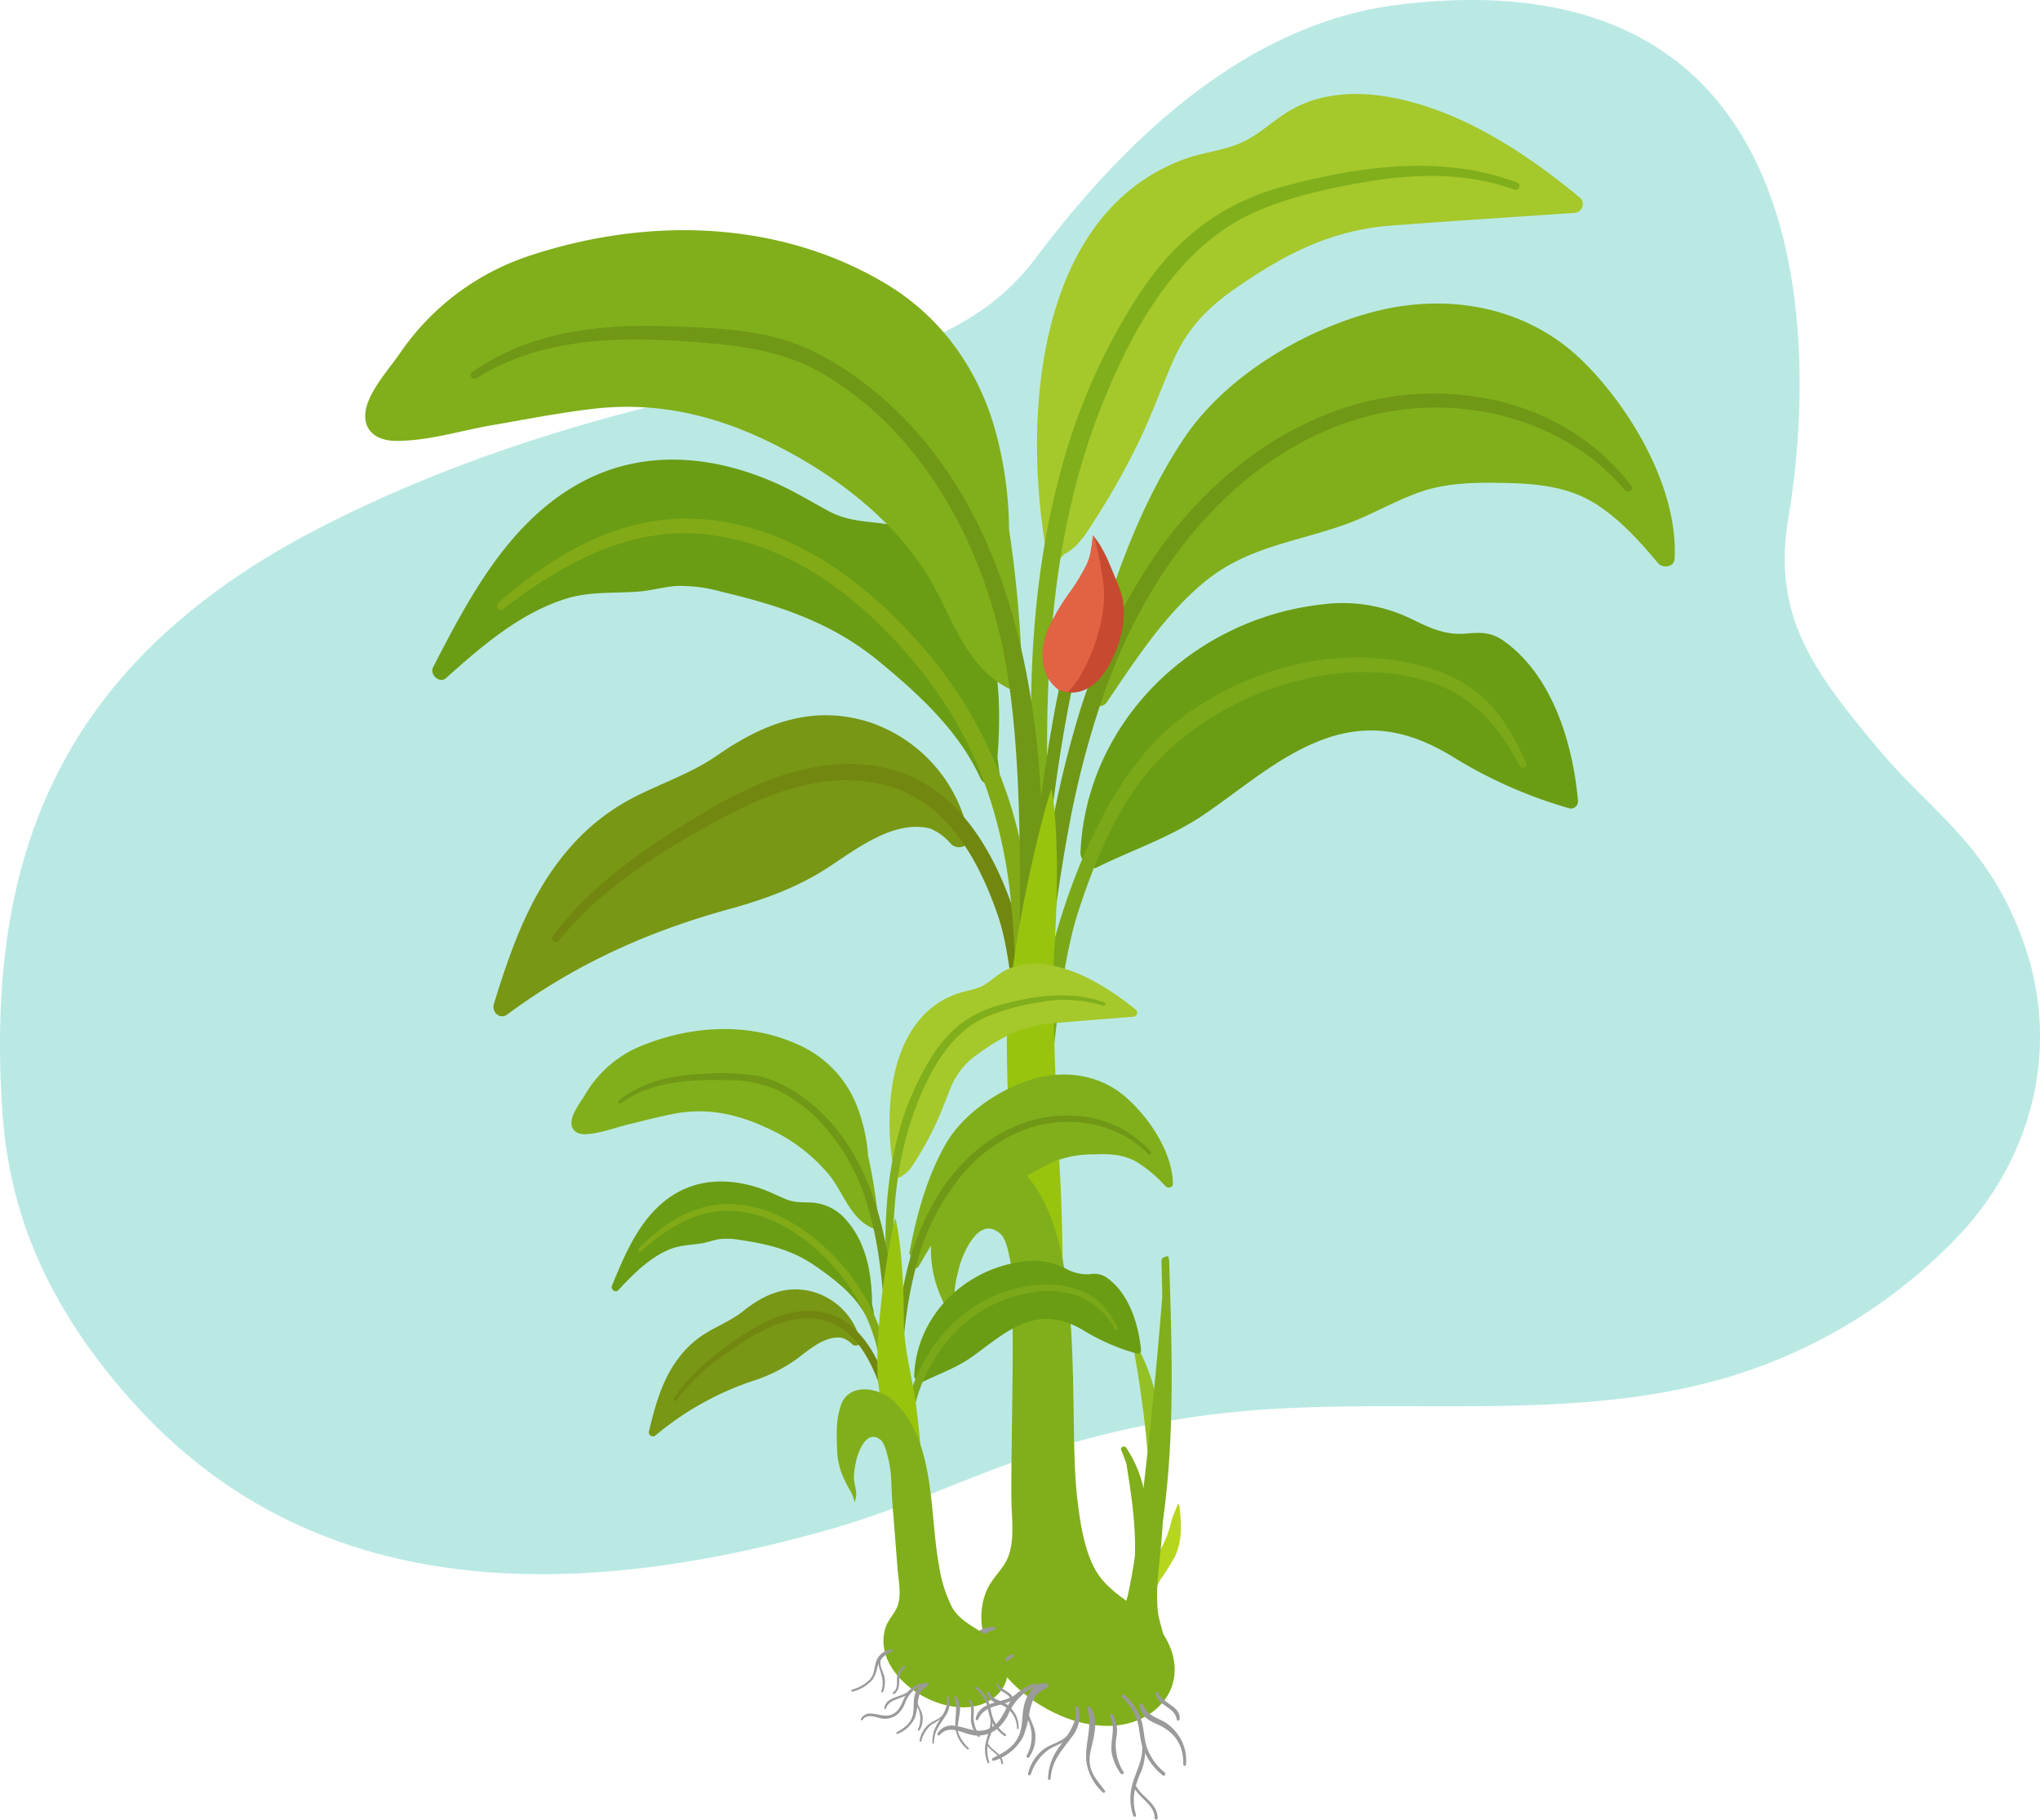 <svg xmlns="http://www.w3.org/2000/svg" width="410" height="365.638" viewBox="0 0 410 365.638">
  <g id="Grupo_3105" data-name="Grupo 3105" transform="translate(-430.954 -10.245)">
    <path id="Trazado_10813" data-name="Trazado 10813" d="M837.625,199.526c-7.1-19.778-18.265-25.8-28.89-38.482-12.977-15.494-21.73-26.757-18.361-46.686C795.88,81.794,798.238.578,712.026,11.194c-30.9,3.8-55.318,27.484-73.083,51.122C623.828,82.429,596.638,84.2,574.751,88.891c-26.89,5.761-54.281,14.464-79.16,27.216-51.239,26.262-66.543,64.015-64.453,112.319.631,14.594,2.7,37.582,27.349,64.48,33.274,36.305,81.624,41.166,139.819,24.494,13.321-3.817,25.913-9.8,39.016-14.31a184.187,184.187,0,0,1,42.107-9.143c33.425-3.232,68.071,2.614,100.135-7.365a105.661,105.661,0,0,0,44.785-27.776C839.665,242.765,845.113,220.4,837.625,199.526Z" transform="translate(0 0)" fill="#69cfc5" opacity="0.46"/>
    <g id="Grupo_3104" data-name="Grupo 3104" transform="translate(504.351 29.125)">
      <g id="Grupo_3100" data-name="Grupo 3100" transform="translate(145.557 233.545)">
        <path id="Trazado_10814" data-name="Trazado 10814" d="M623.933,284.663a10.472,10.472,0,0,1-.053-3.619c.514-2.815,2.714-4.28,4.2-6.629a21.74,21.74,0,0,0,2.388-6.109c.3-1.127.893-2.214,1.25-3.328a.455.455,0,0,1,.322.377c.421,3.367.638,7-.925,10.245a53.533,53.533,0,0,1-2.884,4.578,15.33,15.33,0,0,0-2.177,6.484c-.052.48-.842.387-.825-.077a15.517,15.517,0,0,1,.628-3.775c-.214.438-.418.878-.637,1.315A1.1,1.1,0,0,1,623.933,284.663Z" transform="translate(-613.963 -215.176)" fill="#b5d61d"/>
        <path id="Trazado_10815" data-name="Trazado 10815" d="M622.8,237.743a226.6,226.6,0,0,1,3.531,28.756.457.457,0,0,0,.9.069,38.573,38.573,0,0,0-2.984-27.159c-.186-.611-.376-1.223-.573-1.832C623.52,237.112,622.7,237.231,622.8,237.743Z" transform="translate(-614.141 -220.339)" fill="#94c024"/>
        <path id="Trazado_10816" data-name="Trazado 10816" d="M616.038,303.537c1.171-2.322,3.473-3.906,4.774-6.175a26.827,26.827,0,0,0,2.793-8.077c1.312-6.454,1.98-13.1,2.75-19.635q2.269-19.251,3.787-38.562-.075-3.572-.171-7.138a.744.744,0,0,1,.8-.775c.179-.268.676-.233.657.16,0,.063-.006.125-.01.186a.771.771,0,0,1,.11.381c.412,13.467.9,26.915-.026,40.375q-.422,6.085-1.249,12.114-.1,1.431-.2,2.861c-.354,5.106-1.426,10.7-.711,15.8a52.353,52.353,0,0,0,1.659,5.9,6.869,6.869,0,0,1,.335,5.5c-1.4,3.714-5.416,4.944-9.028,4.39a.786.786,0,0,1-.439-.211,13.582,13.582,0,0,1-1.765-.184.838.838,0,0,1-.616-.464C616.638,309.2,614.442,306.7,616.038,303.537Z" transform="translate(-615.5 -223.002)" fill="#80af1b"/>
        <path id="Trazado_10817" data-name="Trazado 10817" d="M621.932,258.688c.284,1.767.564,3.543.814,5.325a.917.917,0,0,0,.015.193l.04.2c.955,6.908,1.427,13.9-.167,20.746a.529.529,0,0,0,1.026.25A62.756,62.756,0,0,0,625.938,274a.653.653,0,0,0,.062-.3c0-.093-.012-.187-.015-.28.486-6.24-.42-12.435-4.086-17.939-.341-.511-1.268-.142-1.016.465Q621.445,257.3,621.932,258.688Z" transform="translate(-614.504 -216.992)" fill="#80af1b"/>
      </g>
      <g id="Grupo_3102" data-name="Grupo 3102">
        <g id="Grupo_3101" data-name="Grupo 3101">
          <path id="Trazado_10818" data-name="Trazado 10818" d="M613.981,162.476a2.037,2.037,0,0,0,1.928,2.137.9.9,0,0,0,1.218.959c7.346-3.64,14.813-6.038,21.675-10.691,7.115-4.824,13.715-10.622,21.622-14.148,10.294-4.59,18.956-3.214,28.362,2.519a92.856,92.856,0,0,0,23.3,10.33,1.426,1.426,0,0,0,1.873-1.567c-1-11.37-5.1-25.073-14.917-32.038-2.511-1.78-4.619-1.731-7.549-1.469-4.146.371-7.278-1.121-10.883-2.881a31.613,31.613,0,0,0-18.327-2.944C636.609,115.621,615.162,136.225,613.981,162.476Z" transform="translate(-470.226 -10.075)" fill="#6a9d13"/>
          <path id="Trazado_10819" data-name="Trazado 10819" d="M517.323,191.505C531,181.4,545.5,174.876,561.824,170.368c7.253-2,14.036-4.449,20.339-8.629,5.752-3.813,13.064-9.342,20.117-7.605a10.958,10.958,0,0,1,4.163,3.044c1.21,1.4,4.083.694,3.652-1.459a30.032,30.032,0,0,0-19.61-22.809c-11.379-3.8-21.452-.076-30.842,6.459-5.9,4.109-12.5,5.982-18.676,9.49a43.622,43.622,0,0,0-11.649,9.819c-7.543,8.9-11.272,19.714-14.685,30.682C514.138,190.958,515.778,192.646,517.323,191.505Z" transform="translate(-488.766 -6.539)" fill="#789714"/>
          <path id="Trazado_10820" data-name="Trazado 10820" d="M506.966,131.974c7.03-6.307,14.678-12.9,23.818-15.851,4.99-1.61,9.712-1.12,14.834-1.516,2.6-.2,5.116-.963,7.713-1.135a30.748,30.748,0,0,1,9.091,1.195c11.616,2.744,22.125,6.219,31.462,13.906,7.978,6.569,16.127,13.988,20.458,23.546a2.047,2.047,0,0,0,2.085,1.2.663.663,0,0,0,.728-.2,1.794,1.794,0,0,0,1.019-1.9c-.119-1.107-.265-2.212-.4-3.317,1.028-13.043-.014-26.956-8.009-37.779-3.386-4.583-8.064-8.1-13.783-9.007-4.444-.707-8.1-.5-12.213-2.721-3.652-1.971-7.142-4.118-10.962-5.776-13.19-5.723-27.521-6.654-40.178.874-13.613,8.1-21.248,22.7-28.278,36.3C503.585,131.282,505.637,133.166,506.966,131.974Z" transform="translate(-490.697 -14.611)" fill="#6a9d13"/>
          <path id="Trazado_10821" data-name="Trazado 10821" d="M492.817,86.517c-.021,3.5,2.846,4.988,5.975,5.046,6.351.119,13.3-2.077,19.534-3.148,6.715-1.151,13.431-2.479,20.2-3.277,14.412-1.7,27.19,1.951,39.79,8.852,10.413,5.7,20.085,13.369,26.72,23.322,5.461,8.194,7.642,19.059,16.982,23.947,1.523.8,2.871-.747,2.834-2.155a241.291,241.291,0,0,0-2.633-29.716,76.23,76.23,0,0,0-3.39-22.038c-3.808-11.652-11.068-21.275-21.66-27.532-21.559-12.734-47.781-13.23-71.264-5.472a50.77,50.77,0,0,0-26.223,19.786C497.4,77.412,492.843,82.37,492.817,86.517Z" transform="translate(-492.817 -21.855)" fill="#80af1b"/>
          <path id="Trazado_10822" data-name="Trazado 10822" d="M608.463,117.924a1.943,1.943,0,0,0,3.553.761c3.067-1.517,4.766-4.683,6.638-7.592a145.408,145.408,0,0,0,8.319-14.839c2.653-5.428,4.643-11.092,7.071-16.611,2.681-6.092,6.622-10.32,12.023-14.107,9.947-6.975,19.375-11.974,31.651-12.918,12.351-.949,24.716-1.716,37.073-2.569a1.772,1.772,0,0,0,.883-3.106C704.3,37.557,690.5,28.526,675.561,26.5c-6.118-.832-12.548-.222-17.971,2.913-3.714,2.146-6.587,5.271-10.659,6.852-3.447,1.338-7.207,1.718-10.684,2.991C606.275,50.218,603.8,91.515,608.463,117.924Z" transform="translate(-471.599 -26.158)" fill="#a5c82b"/>
          <path id="Trazado_10823" data-name="Trazado 10823" d="M615.735,136.468c-.151,1.2-.271,2.413-.331,3.641-.09,1.841,2.4,3.469,3.666,1.6,5.8-8.548,11.568-17.511,19.625-24.139,8.482-6.979,18.233-7.959,28.2-11.5,5.078-1.807,9.731-4.615,14.8-6.436,5.675-2.04,11.518-2.043,17.47-1.921,6.584.135,13.015.772,18.634,4.531,4.643,3.1,8.438,7.284,11.987,11.545.946,1.135,3.27.9,3.361-.844.731-13.982-8.618-29.972-18.31-39.572-11.1-10.992-26.873-13.93-41.762-10.161-14.374,3.638-30.275,13.1-38.6,25.63-9.32,14.031-14.974,30.6-19.147,46.795A.721.721,0,0,0,615.735,136.468Z" transform="translate(-469.979 -19.54)" fill="#80af1b"/>
          <path id="Trazado_10824" data-name="Trazado 10824" d="M611.015,101.876A123.289,123.289,0,0,1,627.4,64.022c7.551-11.3,16.463-18.256,29.643-21.738,15.035-3.971,31.395-6.177,46.284-.587.924.346.3,1.732-.618,1.4-9.2-3.317-19.078-3.275-28.641-1.724-7.938,1.286-16.221,3.037-23.591,6.325-15.764,7.032-24.955,24.2-30.967,39.577-13.4,34.276-11.116,72.34-9.221,108.369.074,1.386-2.039,1.669-2.158.266C605.485,164.513,603.051,132.771,611.015,101.876Z" transform="translate(-471.79 -23.888)" fill="#80af1b"/>
          <path id="Trazado_10825" data-name="Trazado 10825" d="M608.912,168.147a213.353,213.353,0,0,1,5.341-23.782,118.053,118.053,0,0,1,17.415-36.621c14.26-19.61,36.592-33.378,61.484-30.451,13.082,1.538,24.915,7.58,32.964,18.08.618.807-.611,1.7-1.255.933C715.042,84.677,699.585,79.138,684.6,79.75c-15.368.628-29.39,7.915-40.346,18.448-11.316,10.881-19.047,24.695-24.217,39.408a183.415,183.415,0,0,0-7.086,27.374c-.794,4.277-1.471,8.574-2.107,12.878-.642,4.348-.752,9.028-2.3,13.156a1.2,1.2,0,0,1-2.272-.336C605.464,183.506,607.7,175.243,608.912,168.147Z" transform="translate(-471.696 -16.697)" fill="#719716"/>
          <path id="Trazado_10826" data-name="Trazado 10826" d="M636.952,133.021c10.568-7.443,23.5-11.97,36.511-11.383,6.708.3,14.056,1.839,19.807,5.454,5.862,3.685,9.2,9.573,12.044,15.69.414.89-.965,1.414-1.4.562-3.345-6.591-8.01-12.529-14.895-15.618-6.14-2.755-13.231-3.521-19.89-3.066a60.172,60.172,0,0,0-33.649,13.768c-10.447,8.5-16.116,21.631-20.26,34.355-4.508,13.839-6.949,45.835-6.74,60.217a1.284,1.284,0,0,1-2.546.313C600.886,204.324,612.357,150.346,636.952,133.021Z" transform="translate(-471.944 -8.365)" fill="#7ba819"/>
          <path id="Trazado_10827" data-name="Trazado 10827" d="M524.613,174.2c8.241-10.892,19.773-18.551,31.443-25.4,11.173-6.554,24.41-11.73,37.412-7.814,11.772,3.546,18.619,14.337,22.77,25.248,4.962,13.041,7.418,47.231,6.86,61.227-.072,1.822-3.036,1.746-3.192-.04-1.122-12.926-1.54-44.7-5.748-57.084-3.961-11.658-10.6-23.711-23.568-26.664-12.777-2.909-25.131,2.877-35.96,9.047-10.546,6.009-21.174,12.837-28.8,22.457A.783.783,0,0,1,524.613,174.2Z" transform="translate(-486.92 -5.001)" fill="#72870f"/>
          <path id="Trazado_10828" data-name="Trazado 10828" d="M515.428,115.013C526.954,104.887,540.582,97,556.4,98.2c16.361,1.243,30.552,10.835,41.447,22.551a88.768,88.768,0,0,1,22.594,42.876c3.833,17.616,5.061,56.357,3.669,74.362-.151,1.954-3.384,1.936-3.476-.044-.777-16.647-.3-52.333-2.939-68.848-2.559-16.037-8.219-29.559-18.645-42.093-10.219-12.283-23.475-22.868-39.663-25.46-16.38-2.622-30.463,5.086-43.04,14.707C515.548,116.863,514.694,115.66,515.428,115.013Z" transform="translate(-488.653 -12.748)" fill="#82aa17"/>
          <path id="Trazado_10829" data-name="Trazado 10829" d="M510.979,74.738c11.409-8.026,25.217-9.664,38.853-9.235,7.527.237,15.642.45,22.926,2.471,6.941,1.927,13.355,5.918,18.9,10.438,24.319,19.821,32.256,52.427,33.7,82.415.981,20.442-.685,60.3-.1,80.753.071,2.468-3.679,3.068-3.877.522-2.439-31.508,2.967-82.636-4.16-113.785-3.219-14.07-9.363-27.677-18.716-38.746a65.529,65.529,0,0,0-16.56-14.242c-7.058-4.18-14.3-5.576-22.367-6.318-16.107-1.478-33.463-1.983-47.687,6.925C511.083,76.444,510.174,75.3,510.979,74.738Z" transform="translate(-489.489 -18.833)" fill="#719716"/>
          <path id="Trazado_10830" data-name="Trazado 10830" d="M604.761,199.428c-.418-44.473,7.9-77.343,7.985-77.671l2.481.639c-.083.323-8.318,32.891-7.9,77.008Z" transform="translate(-471.948 -8.333)" fill="#719716"/>
          <path id="Trazado_10831" data-name="Trazado 10831" d="M616.381,106.864a39.064,39.064,0,0,1-3.283,5.41,42.646,42.646,0,0,0-4.517,7.737c-1.586,4.033-1.577,9.05,2.2,11.9a.58.58,0,0,0,.475.1,5.111,5.111,0,0,0,1.534.441c2.725.357,5.258-1.393,6.765-3.362,2.382-3.118,4.531-8.544,4.3-13.085.14-2.419-.942-4.81-1.853-6.991-1.126-2.7-2.3-5.761-4.264-8.031C617.52,100.734,617.647,104.318,616.381,106.864Z" transform="translate(-471.419 -12.208)" fill="#c64930"/>
          <path id="Trazado_10832" data-name="Trazado 10832" d="M616.381,106.864a39.064,39.064,0,0,1-3.283,5.41,42.646,42.646,0,0,0-4.517,7.737c-1.586,4.033-1.577,9.05,2.2,11.9a.579.579,0,0,0,.475.1,5.037,5.037,0,0,0,1.348.4,12.677,12.677,0,0,0,2.035-2.452,36.6,36.6,0,0,0,5.137-14.4,22.136,22.136,0,0,0-.408-7.467,45.127,45.127,0,0,0-1.464-6.9c-.057-.069-.108-.142-.166-.21C617.52,100.734,617.647,104.318,616.381,106.864Z" transform="translate(-471.419 -12.208)" fill="#e26344"/>
          <path id="Trazado_10833" data-name="Trazado 10833" d="M601.563,192.058c-.351,8.393,1.141,35.833,1.679,44.176.917,14.256-2.967,41.267,3.818,54.562.76,1.491,3.27,1.521,3.483-.412a488.073,488.073,0,0,0,1.793-66.543c-.561-9.921-1.986-37.963-1.283-47.9.427-6.019,1.114-22.594-.522-31.919C610.313,142.784,602.415,171.752,601.563,192.058Z" transform="translate(-472.551 -4.189)" fill="#98c40e"/>
          <path id="Trazado_10834" data-name="Trazado 10834" d="M588.66,223.866c-.31,9.241,4.075,13.185,4.358,16.864.075.969.846-1.611.809-2.56-.154-3.958-1.154-3.5.58-9.954.445-1.655,3.672-10.568,8.241-6.4,1.124,1.024,1.583,3.6,1.867,5.016,1.195,5.935.5,9.2.573,15.219.083,6.95-.336,25.992-.274,32.943.036,3.97.928,9.314-1.216,12.9-1.259,2.1-3.012,3.583-3.911,5.951-6.071,16.011,20,33.546,33.219,24.212,6.664-4.7,5.8-12.863.478-18.193-3.921-3.928-9.493-6.008-12.045-11.225-2.025-4.142-2.728-9.064-3.273-13.6-2.028-16.849,2.259-51.927-10.625-65.421-4.569-4.784-14.1-6.6-16.787.808C589.378,213.943,588.935,215.647,588.66,223.866Z" transform="translate(-474.95 7.269)" fill="#80af1b"/>
        </g>
        <path id="Trazado_10835" data-name="Trazado 10835" d="M601.6,285.806a5.463,5.463,0,0,0-5.357,3.424c-.864,2.025-.725,3.886-2.4,5.58-1.577,1.6-3.771,2.261-5.846,2.827-.4.11-.26.759.145.65,2.449-.655,5.05-1.49,6.73-3.584a11.742,11.742,0,0,0,1.618-3.636,7.141,7.141,0,0,1,5.156-4.682A.3.3,0,0,0,601.6,285.806Z" transform="translate(-475.115 22.25)" fill="#9a9a9a"/>
        <path id="Trazado_10836" data-name="Trazado 10836" d="M627.24,296.966c-.119-.327-.6-.113-.542.209.485,2.515,3.889,2.572,4.261,5.172.052.365.561.275.6-.058C631.834,299.648,628.012,299.094,627.24,296.966Z" transform="translate(-467.856 24.303)" fill="#9a9a9a"/>
        <path id="Trazado_10837" data-name="Trazado 10837" d="M597.114,294.339c-.24-2.244-1.814-4.349-.537-6.591.166-.292-.246-.567-.427-.284a4.437,4.437,0,0,0-.476,3.607c.6,2.692,1.253,4.7.091,7.4-.165.382.427.567.593.2A8.227,8.227,0,0,0,597.114,294.339Z" transform="translate(-473.671 22.54)" fill="#9a9a9a"/>
        <path id="Trazado_10838" data-name="Trazado 10838" d="M602.844,290.457a4.491,4.491,0,0,0-2.178,2.487c-.625,1.812.205,4.346-1.718,5.505-.357.216-.061.8.3.588a3.659,3.659,0,0,0,1.676-2.764c.35-2.088.136-4.029,2.23-5.206C603.533,290.854,603.226,290.248,602.844,290.457Z" transform="translate(-473.059 23.112)" fill="#9a9a9a"/>
        <path id="Trazado_10839" data-name="Trazado 10839" d="M610.148,295.44c-2.5-.751-4.231,2.259-4.723,4.386-.473,2.053-.187,4.206-1.084,6.159-1.061,2.311-3.091,3.322-5.2,4.4-.275.139-.112.636.19.53a9.984,9.984,0,0,0,5.925-4.821,20.979,20.979,0,0,0,1.219-4.584,13.834,13.834,0,0,1,.634-2.454c.735-1.735,1.7-2.087,3.1-2.919A.388.388,0,0,0,610.148,295.44Z" transform="translate(-473.019 24.027)" fill="#9a9a9a"/>
        <path id="Trazado_10840" data-name="Trazado 10840" d="M618.7,316.15c-1.145-1.553-2.548-2.974-2.949-4.963-.407-2.025.418-4.011.764-5.976.363-2.054.489-4.056-.725-5.808-.191-.276-.647-.006-.559.3,1,3.537-.482,6.738-.279,10.294a10.314,10.314,0,0,0,3.351,6.525C618.553,316.779,618.908,316.431,618.7,316.15Z" transform="translate(-470.049 24.767)" fill="#9a9a9a"/>
        <path id="Trazado_10841" data-name="Trazado 10841" d="M614.575,299.419a.293.293,0,0,0-.571.138c.505,3.419-2.112,6.009-3.782,8.6a10.985,10.985,0,0,0-1.733,5.617.254.254,0,0,0,.508.021c.255-3.689,2.266-5.626,4.281-8.4A6.653,6.653,0,0,0,614.575,299.419Z" transform="translate(-471.25 24.749)" fill="#9a9a9a"/>
        <path id="Trazado_10842" data-name="Trazado 10842" d="M609.448,295.378a8.687,8.687,0,0,0-4.4,2.735c-1.706,1.979-2.142,4.861-4.574,6.165-2.6,1.392-4.624-.093-7.177-.388a3.3,3.3,0,0,0-3.51,1.482c-.159.268.208.625.425.369,1.954-2.314,4.664-.222,6.945.051a6.349,6.349,0,0,0,4.288-1.067,8.621,8.621,0,0,0,2.724-3.546,10.576,10.576,0,0,1,5.462-5.284C609.915,295.771,609.739,295.3,609.448,295.378Z" transform="translate(-474.744 24.036)" fill="#9a9a9a"/>
        <path id="Trazado_10843" data-name="Trazado 10843" d="M629.6,312.9a11.269,11.269,0,0,1-3.638-5.237c-.454-1.438-.5-2.945-.819-4.41a10.74,10.74,0,0,0-3.7-5.975c-.289-.244-.7.26-.425.521a10.881,10.881,0,0,1,3.126,4.9c.453,1.566.437,3.226.924,4.786a12.522,12.522,0,0,0,4.159,6.007C629.58,313.778,629.941,313.182,629.6,312.9Z" transform="translate(-468.93 24.38)" fill="#9a9a9a"/>
        <path id="Trazado_10844" data-name="Trazado 10844" d="M631.7,305.037a8.82,8.82,0,0,0-2.3-2.314c-1.663-1.107-3.914-1.452-4.625-3.667-.12-.374-.764-.4-.733.071.139,2.05,1.563,2.957,3.282,3.7,3.583,1.554,5.519,4.08,5.446,8.2a.269.269,0,0,0,.537.023A8.694,8.694,0,0,0,631.7,305.037Z" transform="translate(-468.351 24.671)" fill="#9a9a9a"/>
        <path id="Trazado_10845" data-name="Trazado 10845" d="M621.7,312.181a10.052,10.052,0,0,1-1.413-7.07,6.571,6.571,0,0,0-.708-4.417.324.324,0,0,0-.568.311c1.147,2.279.109,4.533.262,6.913a9.81,9.81,0,0,0,1.859,4.574C621.359,312.843,621.924,312.546,621.7,312.181Z" transform="translate(-469.295 24.998)" fill="#9a9a9a"/>
        <path id="Trazado_10846" data-name="Trazado 10846" d="M625.276,305.628c-.039-.279-.508-.24-.484.046.271,3.2-1.208,5.311-2,8.223a10.693,10.693,0,0,0,.21,6.156c.115.362.676.238.568-.136-.905-3.123-.336-5.568.893-8.436A10.445,10.445,0,0,0,625.276,305.628Z" transform="translate(-468.65 25.913)" fill="#9a9a9a"/>
        <path id="Trazado_10847" data-name="Trazado 10847" d="M623.308,312.4c-.1-.259-.543-.095-.452.176.882,2.589,4.359,3.767,4.393,6.68,0,.4.6.424.6.025C627.826,316.1,624.375,315.056,623.308,312.4Z" transform="translate(-468.574 27.188)" fill="#9a9a9a"/>
        <path id="Trazado_10848" data-name="Trazado 10848" d="M612.9,304.288c-1.4,1.392-3.545,1.623-5.048,2.966a8.734,8.734,0,0,0-2.742,4.551.292.292,0,0,0,.554.184,9.517,9.517,0,0,1,3.63-5c1.294-.849,2.832-1.177,3.932-2.33C613.445,304.427,613.127,304.064,612.9,304.288Z" transform="translate(-471.882 25.686)" fill="#9a9a9a"/>
        <path id="Trazado_10849" data-name="Trazado 10849" d="M606.665,305.13c-.128-2.194-1.992-4.149-1.439-6.358a.244.244,0,0,0-.463-.153,4.776,4.776,0,0,0,.378,3.4,7.833,7.833,0,0,1-.233,7.282.3.3,0,0,0,.494.327A7.043,7.043,0,0,0,606.665,305.13Z" transform="translate(-471.977 24.61)" fill="#9a9a9a"/>
        <path id="Trazado_10850" data-name="Trazado 10850" d="M604.778,296.84c-2.254,2.538-7.605,1.319-8.545,5.313a.264.264,0,0,0,.5.166c1.6-3.619,6.243-2.215,8.417-5.154C605.321,296.936,604.968,296.626,604.778,296.84Z" transform="translate(-473.537 24.297)" fill="#9a9a9a"/>
      </g>
      <g id="Grupo_3103" data-name="Grupo 3103" transform="translate(41.451 174.762)">
        <path id="Trazado_10851" data-name="Trazado 10851" d="M585.816,246.848a.93.93,0,0,0,.889.967.409.409,0,0,0,.56.433c3.339-1.688,6.737-2.811,9.851-4.961,3.229-2.228,6.219-4.9,9.814-6.537,4.681-2.134,8.639-1.539,12.952,1.042a42.356,42.356,0,0,0,10.673,4.627.651.651,0,0,0,.849-.723c-.5-5.185-2.42-11.423-6.929-14.565a4.492,4.492,0,0,0-3.45-.641,8.966,8.966,0,0,1-4.978-1.274,14.426,14.426,0,0,0-8.375-1.274C595.967,225.379,586.256,234.862,585.816,246.848Z" transform="translate(-516.928 -164.07)" fill="#6a9d13"/>
        <path id="Trazado_10852" data-name="Trazado 10852" d="M542.188,257.983A60.17,60.17,0,0,1,561.809,247a31.463,31.463,0,0,0,9-4.548c2.5-1.911,5.664-4.652,8.929-4.075a5.005,5.005,0,0,1,1.989,1.26c.593.6,1.879.192,1.618-.776a13.7,13.7,0,0,0-9.623-9.789c-5.3-1.387-9.77.617-13.848,3.878-2.563,2.051-5.511,3.1-8.216,4.891a19.922,19.922,0,0,0-5,4.825c-3.164,4.283-4.534,9.321-5.753,14.418A.819.819,0,0,0,542.188,257.983Z" transform="translate(-525.308 -163.17)" fill="#789714"/>
        <path id="Trazado_10853" data-name="Trazado 10853" d="M535.891,232.2c2.944-3.149,6.156-6.453,10.194-8.159,2.2-.933,4.371-.9,6.683-1.284,1.172-.2,2.287-.643,3.461-.826a14.043,14.043,0,0,1,4.18.18c5.391.782,10.308,1.941,14.86,5.063,3.89,2.666,7.892,5.713,10.244,9.885a.935.935,0,0,0,1,.463.305.305,0,0,0,.324-.12.82.82,0,0,0,.387-.906c-.1-.5-.209-1-.313-1.493-.056-5.97-1.087-12.254-5.154-16.853a9.854,9.854,0,0,0-6.628-3.544c-2.048-.144-3.7.1-5.661-.747-1.739-.75-3.412-1.586-5.214-2.187-6.225-2.074-12.778-1.923-18.231,2.006-5.865,4.226-8.75,11.172-11.4,17.635C534.326,232.026,535.335,232.8,535.891,232.2Z" transform="translate(-526.484 -166.577)" fill="#6a9d13"/>
        <path id="Trazado_10854" data-name="Trazado 10854" d="M527.759,203.547c.1,1.595,1.448,2.184,2.874,2.115,2.9-.139,5.992-1.35,8.8-2.028,3.022-.728,6.04-1.536,9.1-2.106,6.51-1.214,12.44.061,18.388,2.82a34.13,34.13,0,0,1,12.877,9.807c2.736,3.565,4.06,8.446,8.462,10.389.718.317,1.285-.428,1.224-1.068a109.961,109.961,0,0,0-2.1-13.451,34.77,34.77,0,0,0-2.214-9.933,22.274,22.274,0,0,0-10.7-11.878c-10.2-5.143-22.159-4.571-32.617-.324a23.17,23.17,0,0,0-11.34,9.807C529.567,199.262,527.644,201.657,527.759,203.547Z" transform="translate(-527.754 -171.391)" fill="#80af1b"/>
        <path id="Trazado_10855" data-name="Trazado 10855" d="M582.6,215.69a.887.887,0,0,0,1.627.326c1.391-.71,2.148-2.164,2.985-3.5a66.2,66.2,0,0,0,3.712-6.819c1.179-2.493,2.055-5.089,3.132-7.621a14.969,14.969,0,0,1,5.406-6.506c4.5-3.24,8.774-5.575,14.371-6.076,5.63-.5,11.269-.924,16.9-1.383a.809.809,0,0,0,.384-1.423c-5.246-4.218-11.6-8.261-18.422-9.1a12.864,12.864,0,0,0-8.185,1.432c-1.681,1-2.976,2.443-4.824,3.188-1.565.63-3.279.825-4.858,1.425C581.218,184.805,580.323,203.665,582.6,215.69Z" transform="translate(-517.708 -173.456)" fill="#a5c82b"/>
        <path id="Trazado_10856" data-name="Trazado 10856" d="M585.216,228.471c-.032.552-.05,1.107-.04,1.669.015.84,1.2,1.507,1.718.616,2.38-4.068,4.735-8.325,8.2-11.589,3.649-3.436,8.06-4.179,12.49-6.1,2.257-.976,4.29-2.4,6.543-3.381a21.77,21.77,0,0,1,7.9-1.406c3-.139,5.95-.044,8.623,1.5a26.618,26.618,0,0,1,5.81,4.893c.465.489,1.516.311,1.506-.486-.094-6.389-4.837-13.385-9.543-17.462-5.389-4.667-12.661-5.525-19.326-3.356-6.434,2.094-13.387,6.886-16.8,12.846-3.818,6.673-5.888,14.39-7.3,21.89A.328.328,0,0,0,585.216,228.471Z" transform="translate(-517.081 -169.955)" fill="#80af1b"/>
        <path id="Trazado_10857" data-name="Trazado 10857" d="M583.162,208.245a56.285,56.285,0,0,1,7.263-17.368c3.381-5.2,7.408-8.425,13.4-10.088,6.839-1.9,14.292-3,21.119-.533.423.153.148.789-.274.643a26.081,26.081,0,0,0-13.081-.624,43.855,43.855,0,0,0-10.729,3.021c-7.154,3.3-11.25,11.186-13.906,18.238-5.92,15.718-4.66,33.076-3.59,49.507.042.631-.921.772-.984.133C581,236.86,579.7,222.389,583.162,208.245Z" transform="translate(-517.836 -172.454)" fill="#80af1b"/>
        <path id="Trazado_10858" data-name="Trazado 10858" d="M582.9,243.157a97.357,97.357,0,0,1,1.708-10.992,53.851,53.851,0,0,1,6.816-17.206c5.9-9.363,15.647-16.312,27.071-15.737a21.8,21.8,0,0,1,15.561,7.23c.3.349-.228.791-.545.463-4.824-5-12.032-7.049-18.838-6.313-6.979.752-13.142,4.5-17.811,9.628a45.556,45.556,0,0,0-9.828,18.681,83.714,83.714,0,0,0-2.394,12.681c-.231,1.972-.409,3.95-.567,5.928a29.275,29.275,0,0,1-.647,6.062.547.547,0,0,1-1.044-.083C581.8,250.255,582.57,246.424,582.9,243.157Z" transform="translate(-517.607 -168.659)" fill="#719716"/>
        <path id="Trazado_10859" data-name="Trazado 10859" d="M595.784,234.119a27.235,27.235,0,0,1,16.278-6.3,18.927,18.927,0,0,1,9.185,1.882c2.782,1.5,4.481,4.079,5.962,6.778.216.393-.4.674-.619.3a14.663,14.663,0,0,0-7.258-6.66,19.219,19.219,0,0,0-9.151-.79,27.454,27.454,0,0,0-14.9,7.292,32.021,32.021,0,0,0-8.915,15.7c-1.633,6.439-1.249,12.809-.717,19.352a.586.586,0,0,1-1.15.221C581.315,258.851,585.111,242.757,595.784,234.119Z" transform="translate(-517.377 -163.321)" fill="#7ba819"/>
        <path id="Trazado_10860" data-name="Trazado 10860" d="M545.093,249.846c3.422-5.21,8.44-9.049,13.546-12.522,4.888-3.323,10.759-6.084,16.8-4.7,5.468,1.256,8.915,5.963,11.137,10.8a49.736,49.736,0,0,1,4.772,18.837c.023.832-1.33.887-1.455.078-.9-5.852-1.847-11.474-4.141-16.985-2.158-5.188-5.55-10.474-11.543-11.424-5.906-.936-11.355,2.075-16.1,5.213-4.62,3.057-9.252,6.49-12.43,11.1A.357.357,0,0,1,545.093,249.846Z" transform="translate(-524.533 -162.492)" fill="#72870f"/>
        <path id="Trazado_10861" data-name="Trazado 10861" d="M539.194,223.074c4.94-4.962,10.906-8.97,18.146-8.9,7.488.069,14.242,4,19.56,9.009a40.512,40.512,0,0,1,11.593,18.836,88.943,88.943,0,0,1,3.718,24.917.8.8,0,0,1-1.584.085c-.86-7.556-1.516-14.987-3.219-22.427a38.164,38.164,0,0,0-9.772-18.6c-5.027-5.283-11.385-9.7-18.835-10.387-7.539-.7-13.718,3.243-19.152,8.006C539.3,223.912,538.879,223.39,539.194,223.074Z" transform="translate(-525.641 -165.865)" fill="#82aa17"/>
        <path id="Trazado_10862" data-name="Trazado 10862" d="M535.8,197.51c4.951-4,11.189-5.168,17.411-5.388a45.034,45.034,0,0,1,10.515.428,24.328,24.328,0,0,1,8.924,4.177c11.676,8.286,16.283,22.893,17.851,36.5,1.069,9.278,1.309,18.643,2.2,27.941.107,1.121-1.583,1.509-1.75.356-2.069-14.274-.949-28.886-5.142-42.853a41.817,41.817,0,0,0-9.7-17.074,29.941,29.941,0,0,0-7.974-5.982,23.245,23.245,0,0,0-10.378-2.2c-7.378-.183-15.3.115-21.5,4.6C535.9,198.283,535.451,197.792,535.8,197.51Z" transform="translate(-526.277 -169.995)" fill="#719716"/>
        <path id="Trazado_10863" data-name="Trazado 10863" d="M579.591,247.289c.132,5.3,1.932,10.305,2.621,15.539,1.178,8.942-.317,18.484,4.517,26.574.542.908,2.125.821,2.177-.406a206.44,206.44,0,0,0-1.485-34.358c-.771-6.228-2.554-11.612-2.528-17.9.015-3.81-.249-14.281-1.673-20.087C583.029,215.878,579.273,234.46,579.591,247.289Z" transform="translate(-518.093 -165.407)" fill="#98c40e"/>
        <path id="Trazado_10864" data-name="Trazado 10864" d="M572.757,257.574c.195,5.835,3.123,8.134,3.456,10.441.088.607.465-1.05.4-1.647-.263-2.487-.873-2.157-.052-6.3.21-1.062,1.867-6.813,4.921-4.378.751.6,1.15,2.2,1.388,3.082,1,3.689.7,5.777,1,9.564.345,4.374.7,8.75,1.03,13.126.189,2.5.975,5.829-.224,8.178-.7,1.379-1.746,2.384-2.213,3.914-3.151,10.342,14.011,20.292,21.947,13.855,4-3.245,3.112-8.348-.464-11.482-2.636-2.309-6.234-3.385-8.061-6.565a27.062,27.062,0,0,1-2.635-8.433c-1.986-10.53-.578-25.17-9.263-33.129-3.079-2.821-9.161-3.564-10.542,1.216C572.793,251.293,572.585,252.385,572.757,257.574Z" transform="translate(-519.374 -160.013)" fill="#80af1b"/>
        <path id="Trazado_10865" data-name="Trazado 10865" d="M583.392,289.639a3.449,3.449,0,0,0-3.231,2.384c-.459,1.312-.294,2.478-1.274,3.616a7.862,7.862,0,0,1-3.564,2.026c-.247.087-.132.489.119.4a7.7,7.7,0,0,0,4.089-2.541,7.386,7.386,0,0,0,.866-2.36A4.51,4.51,0,0,1,583.449,290,.188.188,0,0,0,583.392,289.639Z" transform="translate(-518.91 -151.795)" fill="#9a9a9a"/>
        <path id="Trazado_10866" data-name="Trazado 10866" d="M600.1,295.5c-.088-.2-.384-.045-.332.155.412,1.564,2.558,1.457,2.9,3.079.049.228.367.149.374-.062C603.1,297,600.672,296.811,600.1,295.5Z" transform="translate(-514.329 -150.719)" fill="#9a9a9a"/>
        <path id="Trazado_10867" data-name="Trazado 10867" d="M580.994,295.119c-.246-1.4-1.325-2.664-.616-4.129.093-.191-.179-.348-.281-.161a2.8,2.8,0,0,0-.148,2.292c.491,1.671.987,2.91.369,4.66-.087.247.293.338.382.1A5.18,5.18,0,0,0,580.994,295.119Z" transform="translate(-518.055 -151.588)" fill="#9a9a9a"/>
        <path id="Trazado_10868" data-name="Trazado 10868" d="M584.4,292.455a2.83,2.83,0,0,0-1.267,1.659c-.318,1.167.312,2.729-.851,3.54-.216.151,0,.509.215.358a2.315,2.315,0,0,0,.94-1.813c.132-1.33-.084-2.544,1.185-3.374C584.85,292.676,584.63,292.307,584.4,292.455Z" transform="translate(-517.604 -151.276)" fill="#9a9a9a"/>
        <path id="Trazado_10869" data-name="Trazado 10869" d="M589.164,295.329c-1.61-.368-2.57,1.6-2.791,2.963-.212,1.312.058,2.656-.425,3.925-.571,1.5-1.807,2.222-3.091,2.989-.167.1-.044.4.142.326a6.312,6.312,0,0,0,3.53-3.286,13.268,13.268,0,0,0,.574-2.94,8.587,8.587,0,0,1,.3-1.572c.39-1.124.98-1.386,1.828-1.97A.244.244,0,0,0,589.164,295.329Z" transform="translate(-517.494 -150.742)" fill="#9a9a9a"/>
        <path id="Trazado_10870" data-name="Trazado 10870" d="M595.494,307.951a8.232,8.232,0,0,1-2.067-3c-.342-1.259.095-2.545.23-3.8a4.686,4.686,0,0,0-.7-3.628c-.132-.166-.407.024-.339.215.777,2.187-.02,4.265.257,6.5a6.509,6.509,0,0,0,2.386,3.97C595.429,308.353,595.637,308.119,595.494,307.951Z" transform="translate(-515.662 -150.336)" fill="#9a9a9a"/>
        <path id="Trazado_10871" data-name="Trazado 10871" d="M592.126,297.619a.186.186,0,0,0-.355.11c.463,2.133-1.077,3.875-2.02,5.58a6.94,6.94,0,0,0-.855,3.612.16.16,0,0,0,.32-.008c.006-2.334,1.191-3.639,2.344-5.471A4.205,4.205,0,0,0,592.126,297.619Z" transform="translate(-516.355 -150.331)" fill="#9a9a9a"/>
        <path id="Trazado_10872" data-name="Trazado 10872" d="M588.754,295.38a5.487,5.487,0,0,0-2.655,1.909c-.992,1.318-1.145,3.152-2.623,4.075-1.578.987-2.916.136-4.537.058a2.086,2.086,0,0,0-2.149,1.081c-.089.176.157.386.282.215,1.134-1.54,2.929-.336,4.379-.26a4.006,4.006,0,0,0,2.655-.853,5.45,5.45,0,0,0,1.567-2.349,6.678,6.678,0,0,1,3.219-3.558C589.066,295.609,588.936,295.32,588.754,295.38Z" transform="translate(-518.615 -150.726)" fill="#9a9a9a"/>
        <path id="Trazado_10873" data-name="Trazado 10873" d="M602.255,305.443a7.116,7.116,0,0,1-2.512-3.145c-.348-.887-.437-1.835-.7-2.744a6.782,6.782,0,0,0-2.582-3.609c-.192-.141-.432.193-.246.346a6.873,6.873,0,0,1,2.176,2.957c.351.968.41,2.015.783,2.977a7.907,7.907,0,0,0,2.874,3.609C602.276,306,602.479,305.607,602.255,305.443Z" transform="translate(-515.002 -150.625)" fill="#9a9a9a"/>
        <path id="Trazado_10874" data-name="Trazado 10874" d="M603.243,300.4a5.547,5.547,0,0,0-1.547-1.36c-1.094-.629-2.527-.751-3.068-2.117-.091-.23-.5-.216-.458.076.173,1.286,1.108,1.8,2.223,2.195a5.1,5.1,0,0,1,3.775,4.939.17.17,0,0,0,.339-.007A5.488,5.488,0,0,0,603.243,300.4Z" transform="translate(-514.626 -150.466)" fill="#9a9a9a"/>
        <path id="Trazado_10875" data-name="Trazado 10875" d="M597.248,305.322a6.346,6.346,0,0,1-1.188-4.395,4.146,4.146,0,0,0-.632-2.753.2.2,0,0,0-.345.219c.819,1.388.26,2.851.457,4.344a6.192,6.192,0,0,0,1.363,2.8C597.059,305.753,597.4,305.542,597.248,305.322Z" transform="translate(-515.207 -150.22)" fill="#9a9a9a"/>
        <path id="Trazado_10876" data-name="Trazado 10876" d="M599.154,301.058c-.037-.174-.33-.129-.3.05.3,2-.539,3.4-.916,5.264a6.751,6.751,0,0,0,.392,3.87c.088.223.435.122.351-.109a7.306,7.306,0,0,1,.209-5.353A6.591,6.591,0,0,0,599.154,301.058Z" transform="translate(-514.693 -149.686)" fill="#9a9a9a"/>
        <path id="Trazado_10877" data-name="Trazado 10877" d="M598.269,305.395c-.077-.159-.348-.037-.278.129.664,1.595,2.9,2.19,3.048,4.023.02.249.4.242.377-.009C601.271,307.531,599.052,307.02,598.269,305.395Z" transform="translate(-514.66 -148.871)" fill="#9a9a9a"/>
        <path id="Trazado_10878" data-name="Trazado 10878" d="M591.322,300.77c-.823.936-2.165,1.172-3.056,2.081a5.525,5.525,0,0,0-1.535,2.983.184.184,0,0,0,.357.093,6.013,6.013,0,0,1,2.076-3.305,12.258,12.258,0,0,0,2.379-1.633C591.67,300.835,591.455,300.619,591.322,300.77Z" transform="translate(-516.758 -149.729)" fill="#9a9a9a"/>
        <path id="Trazado_10879" data-name="Trazado 10879" d="M587.471,301.513c-.173-1.376-1.43-2.531-1.173-3.945.036-.2-.252-.278-.3-.077a3.012,3.012,0,0,0,.381,2.124,4.947,4.947,0,0,1,.16,4.6.187.187,0,0,0,.324.185A4.445,4.445,0,0,0,587.471,301.513Z" transform="translate(-516.906 -150.352)" fill="#9a9a9a"/>
        <path id="Trazado_10880" data-name="Trazado 10880" d="M585.905,296.425c-1.313,1.693-4.735,1.151-5.16,3.706a.167.167,0,0,0,.324.084c.855-2.348,3.839-1.659,5.085-3.6C586.251,296.463,586.016,296.282,585.905,296.425Z" transform="translate(-517.874 -150.539)" fill="#9a9a9a"/>
      </g>
    </g>
  </g>
</svg>

